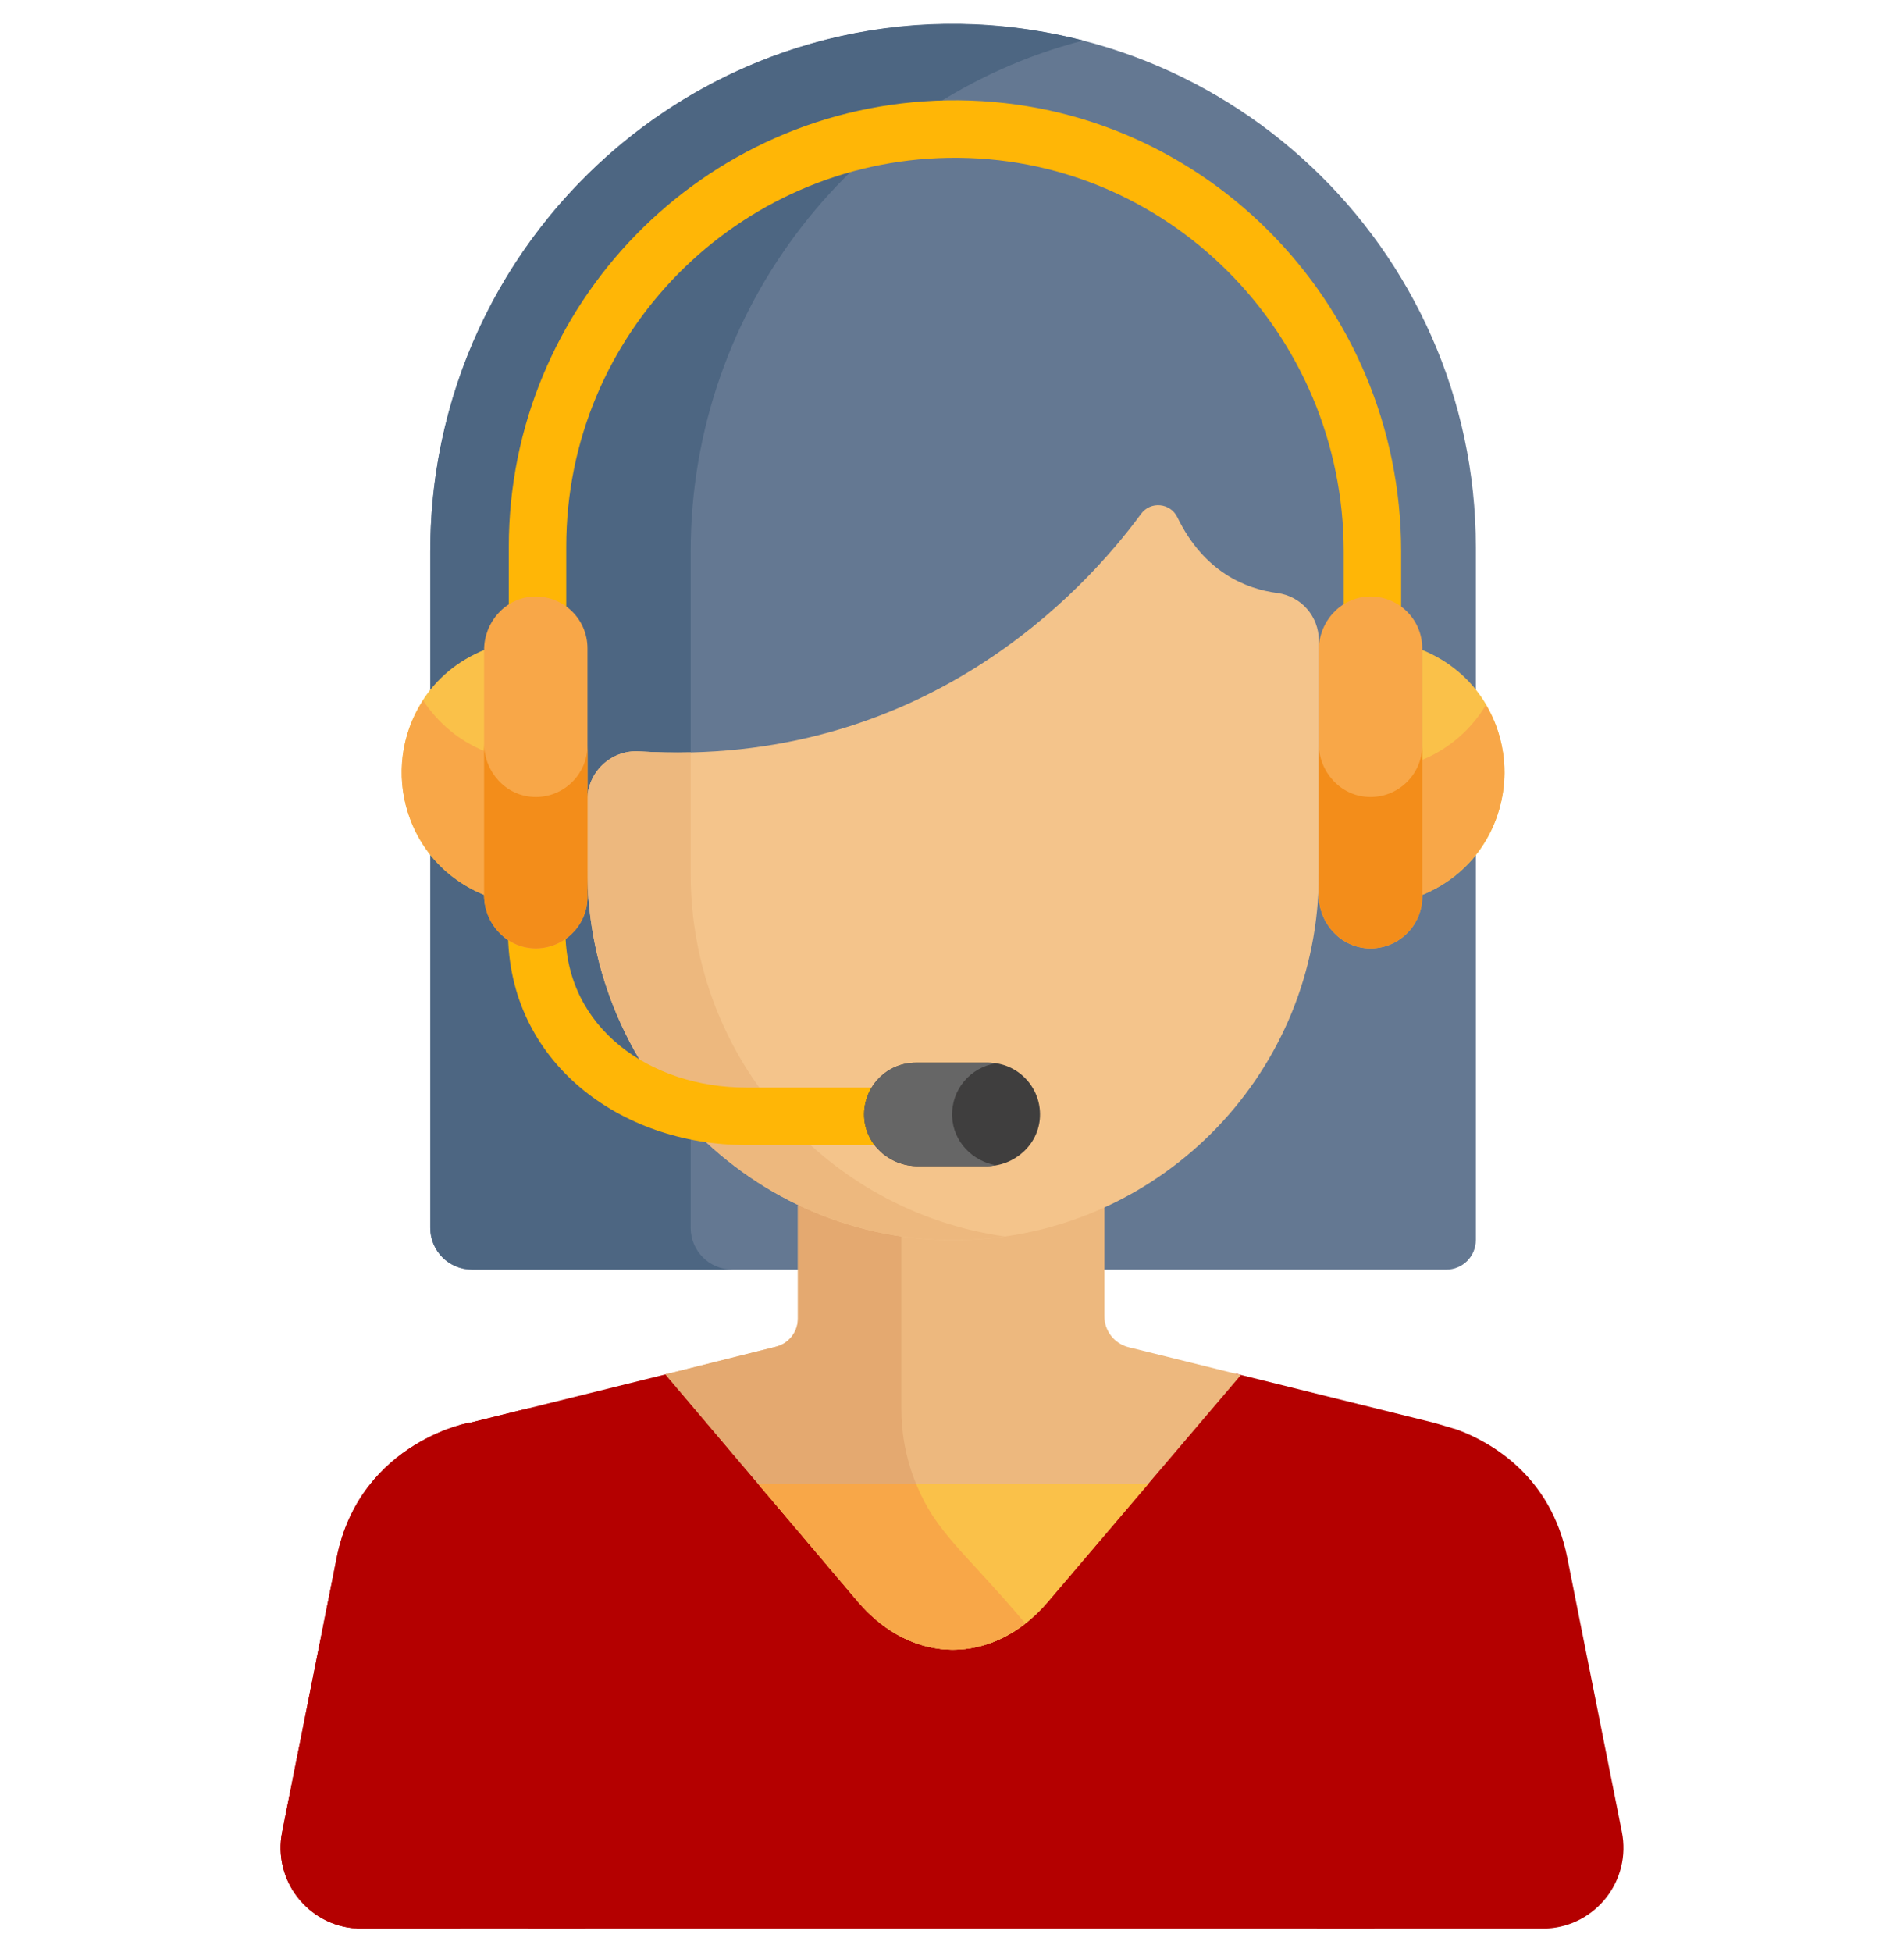 <svg width="40" height="41" viewBox="0 0 40 41" fill="none" xmlns="http://www.w3.org/2000/svg">
<g clip-path="url(#clip0_258_289)">
<path d="M19.313 0.53C13.518 0.896 9.039 5.774 9.039 11.581C9.039 13.253 9.039 24.345 9.039 25.787C9.039 26.27 9.431 26.662 9.914 26.662H13.98H16.763H23.28H30.384C30.727 26.662 31.005 26.384 31.005 26.042C31.005 21.012 31.005 16.712 31.005 11.491C31.005 5.2 25.689 0.128 19.313 0.53Z" fill="#647892"/>
<path d="M14.51 25.786V18.538V17.971C14.51 17.297 14.51 12.25 14.51 11.58C14.51 6.472 17.977 2.083 22.756 0.851C15.766 -0.946 9.039 4.384 9.039 11.58C9.039 13.252 9.039 24.344 9.039 25.786C9.039 26.269 9.431 26.661 9.914 26.661H13.98H15.386C14.902 26.661 14.51 26.269 14.51 25.786Z" fill="#4D6682"/>
<path d="M34.073 38.469C33.609 36.139 33.059 33.377 32.926 32.711C32.582 30.985 31.313 30.282 30.614 30.022C30.606 30.019 30.136 29.881 30.144 29.883C30.131 29.88 27.893 29.325 25.957 28.846L22.017 33.475C20.871 34.82 19.163 34.817 18.02 33.468L14.094 28.834C13.536 28.973 12.2 29.302 9.856 29.883C9.994 29.842 7.569 30.235 7.074 32.711C6.942 33.377 6.392 36.139 5.928 38.469C5.725 39.488 6.472 40.44 7.493 40.498C7.497 40.499 7.499 40.501 7.499 40.501H7.598C8.701 40.501 31.447 40.501 32.502 40.501C32.502 40.501 32.504 40.499 32.507 40.498C33.529 40.44 34.276 39.488 34.073 38.469Z" fill="#B40000"/>
<path d="M16.764 25.317H16.761C16.765 25.319 16.736 25.324 16.724 25.326C16.741 25.326 16.754 25.326 16.764 25.326L16.764 25.317Z" fill="#B40000"/>
<path d="M8.1 38.468C8.1 38.468 9.114 32.733 9.247 32.066C9.529 30.653 10.43 29.927 11.131 29.566C10.533 29.714 10.067 29.83 9.856 29.882C9.994 29.841 7.569 30.234 7.074 32.71C6.942 33.376 6.392 36.139 5.928 38.468C5.725 39.491 6.476 40.439 7.493 40.497C7.497 40.499 7.499 40.5 7.499 40.5H7.598H9.671C9.671 40.5 9.669 40.499 9.666 40.497C8.648 40.439 7.897 39.491 8.1 38.468Z" fill="#B40000"/>
<path d="M23.713 28.292C23.412 28.218 23.2 27.948 23.2 27.637C23.2 27.637 23.2 26.263 23.2 25.316H22.614C20.96 25.923 19.097 25.959 17.349 25.316H16.763V27.69C16.763 27.97 16.573 28.213 16.302 28.281L13.98 28.862L18.019 33.629C19.162 34.978 20.87 34.981 22.016 33.636L26.069 28.875L23.713 28.292Z" fill="#EDB87E"/>
<path d="M21.542 34.093L19.983 32.343C19.308 31.586 18.936 30.607 18.936 29.592V25.712C18.402 25.638 17.871 25.508 17.349 25.316H16.763V27.69C16.763 27.97 16.573 28.213 16.302 28.281L13.98 28.862L18.019 33.629C19.013 34.803 20.435 34.957 21.542 34.093Z" fill="#E4A970"/>
<path d="M12.299 37.121C12.299 36.788 12.028 36.518 11.695 36.518C11.362 36.518 11.092 36.788 11.092 37.121V40.5H12.299V37.121Z" fill="#B40000"/>
<path d="M28.873 40.5V37.121C28.873 36.788 28.603 36.518 28.27 36.518C27.936 36.518 27.666 36.788 27.666 37.121V40.5H28.873Z" fill="#B40000"/>
<path d="M18.02 33.63C19.162 34.979 20.871 34.982 22.016 33.637L24.118 31.168H15.934L18.02 33.63Z" fill="#FAC149"/>
<path d="M18.02 33.63C18.49 34.185 19.13 34.587 19.863 34.638C20.481 34.681 21.063 34.468 21.542 34.093C20.237 32.554 19.672 32.197 19.249 31.168H15.934C16.666 32.033 17.289 32.768 18.02 33.63Z" fill="#F8A748"/>
<path d="M13.426 15.78C12.836 15.744 12.338 16.216 12.338 16.808V18.25C12.338 22.653 15.988 26.24 20.386 26.035C24.46 25.845 27.706 22.481 27.706 18.359V13.445C27.706 12.942 27.332 12.519 26.833 12.453C26.175 12.367 25.295 12.017 24.734 10.862C24.587 10.559 24.171 10.52 23.972 10.791C22.794 12.395 19.383 16.14 13.426 15.78Z" fill="#F4C48B"/>
<path d="M14.51 18.358V15.8C14.159 15.808 13.797 15.802 13.426 15.779C12.836 15.743 12.338 16.215 12.338 16.807V18.249C12.338 22.652 15.988 26.239 20.386 26.034C20.63 26.022 20.871 25.999 21.108 25.966C17.379 25.438 14.51 22.234 14.51 18.358Z" fill="#EDB87E"/>
<path d="M20 24.046H15.681C13.013 24.046 10.672 22.286 10.672 19.563V18.326C10.672 17.993 10.942 17.723 11.275 17.723C11.609 17.723 11.879 17.993 11.879 18.326V19.563C11.879 21.583 13.652 22.839 15.681 22.839H20C20.334 22.839 20.604 23.109 20.604 23.442C20.604 23.776 20.334 24.046 20 24.046Z" fill="#FFB606"/>
<path d="M28.833 13.827C28.5 13.827 28.229 13.557 28.229 13.224V11.583C28.229 6.994 24.503 3.233 19.916 3.314C15.512 3.392 11.896 6.99 11.896 11.479V13.224C11.896 13.557 11.626 13.827 11.293 13.827C10.959 13.827 10.689 13.557 10.689 13.224V11.479C10.689 6.41 14.755 2.198 19.894 2.107C25.16 2.017 29.436 6.318 29.436 11.583V13.223C29.436 13.557 29.166 13.827 28.833 13.827Z" fill="#FFB606"/>
<path d="M29.873 13.646V18.796C32.179 17.855 32.184 14.589 29.873 13.646Z" fill="#FAC149"/>
<path d="M29.873 15.96V18.796C31.463 18.147 32.079 16.248 31.217 14.803C30.909 15.32 30.437 15.729 29.873 15.96Z" fill="#F8A748"/>
<path d="M10.179 13.646V18.796C7.865 17.855 7.86 14.589 10.179 13.646Z" fill="#FAC149"/>
<path d="M8.89 14.709C7.938 16.162 8.544 18.133 10.179 18.797V15.774C9.647 15.557 9.199 15.182 8.89 14.709Z" fill="#F8A748"/>
<path d="M19.275 24.489H20.729C21.316 24.489 21.822 24.038 21.848 23.452C21.875 22.829 21.379 22.316 20.763 22.316H19.241C18.624 22.316 18.128 22.829 18.155 23.452C18.181 24.038 18.688 24.489 19.275 24.489Z" fill="#3F3E3E"/>
<path d="M20.003 23.452C19.978 22.885 20.387 22.411 20.925 22.33C20.872 22.322 20.818 22.316 20.763 22.316H19.241C18.624 22.316 18.128 22.829 18.155 23.452C18.181 24.038 18.688 24.489 19.275 24.489H20.729C20.796 24.489 20.861 24.482 20.925 24.471C20.426 24.384 20.026 23.971 20.003 23.452Z" fill="#666666"/>
<path d="M10.17 18.797V13.648C10.17 13.061 10.621 12.554 11.207 12.528C11.829 12.501 12.342 12.997 12.342 13.614V18.831C12.342 19.447 11.829 19.943 11.207 19.916C10.621 19.89 10.17 19.383 10.17 18.797Z" fill="#F8A748"/>
<path d="M11.207 16.736C10.621 16.711 10.17 16.204 10.17 15.617V18.795C10.17 19.382 10.621 19.889 11.207 19.915C11.829 19.942 12.342 19.446 12.342 18.829V15.651C12.342 16.267 11.829 16.764 11.207 16.736Z" fill="#F38D1A"/>
<path d="M27.705 18.797V13.648C27.705 13.061 28.156 12.554 28.743 12.528C29.366 12.501 29.879 12.997 29.879 13.614V18.831C29.879 19.447 29.366 19.943 28.743 19.916C28.156 19.89 27.705 19.383 27.705 18.797Z" fill="#F8A748"/>
<path d="M28.743 16.736C28.156 16.711 27.705 16.204 27.705 15.617V18.795C27.705 19.382 28.156 19.889 28.743 19.915C29.366 19.942 29.879 19.446 29.879 18.829V15.651C29.879 16.267 29.366 16.764 28.743 16.736Z" fill="#F38D1A"/>
</g>
<defs>
<clipPath id="clip0_258_289">
<rect width="40" height="40" fill="white" transform="translate(0 0.5)"/>
</clipPath>
</defs>
</svg>
